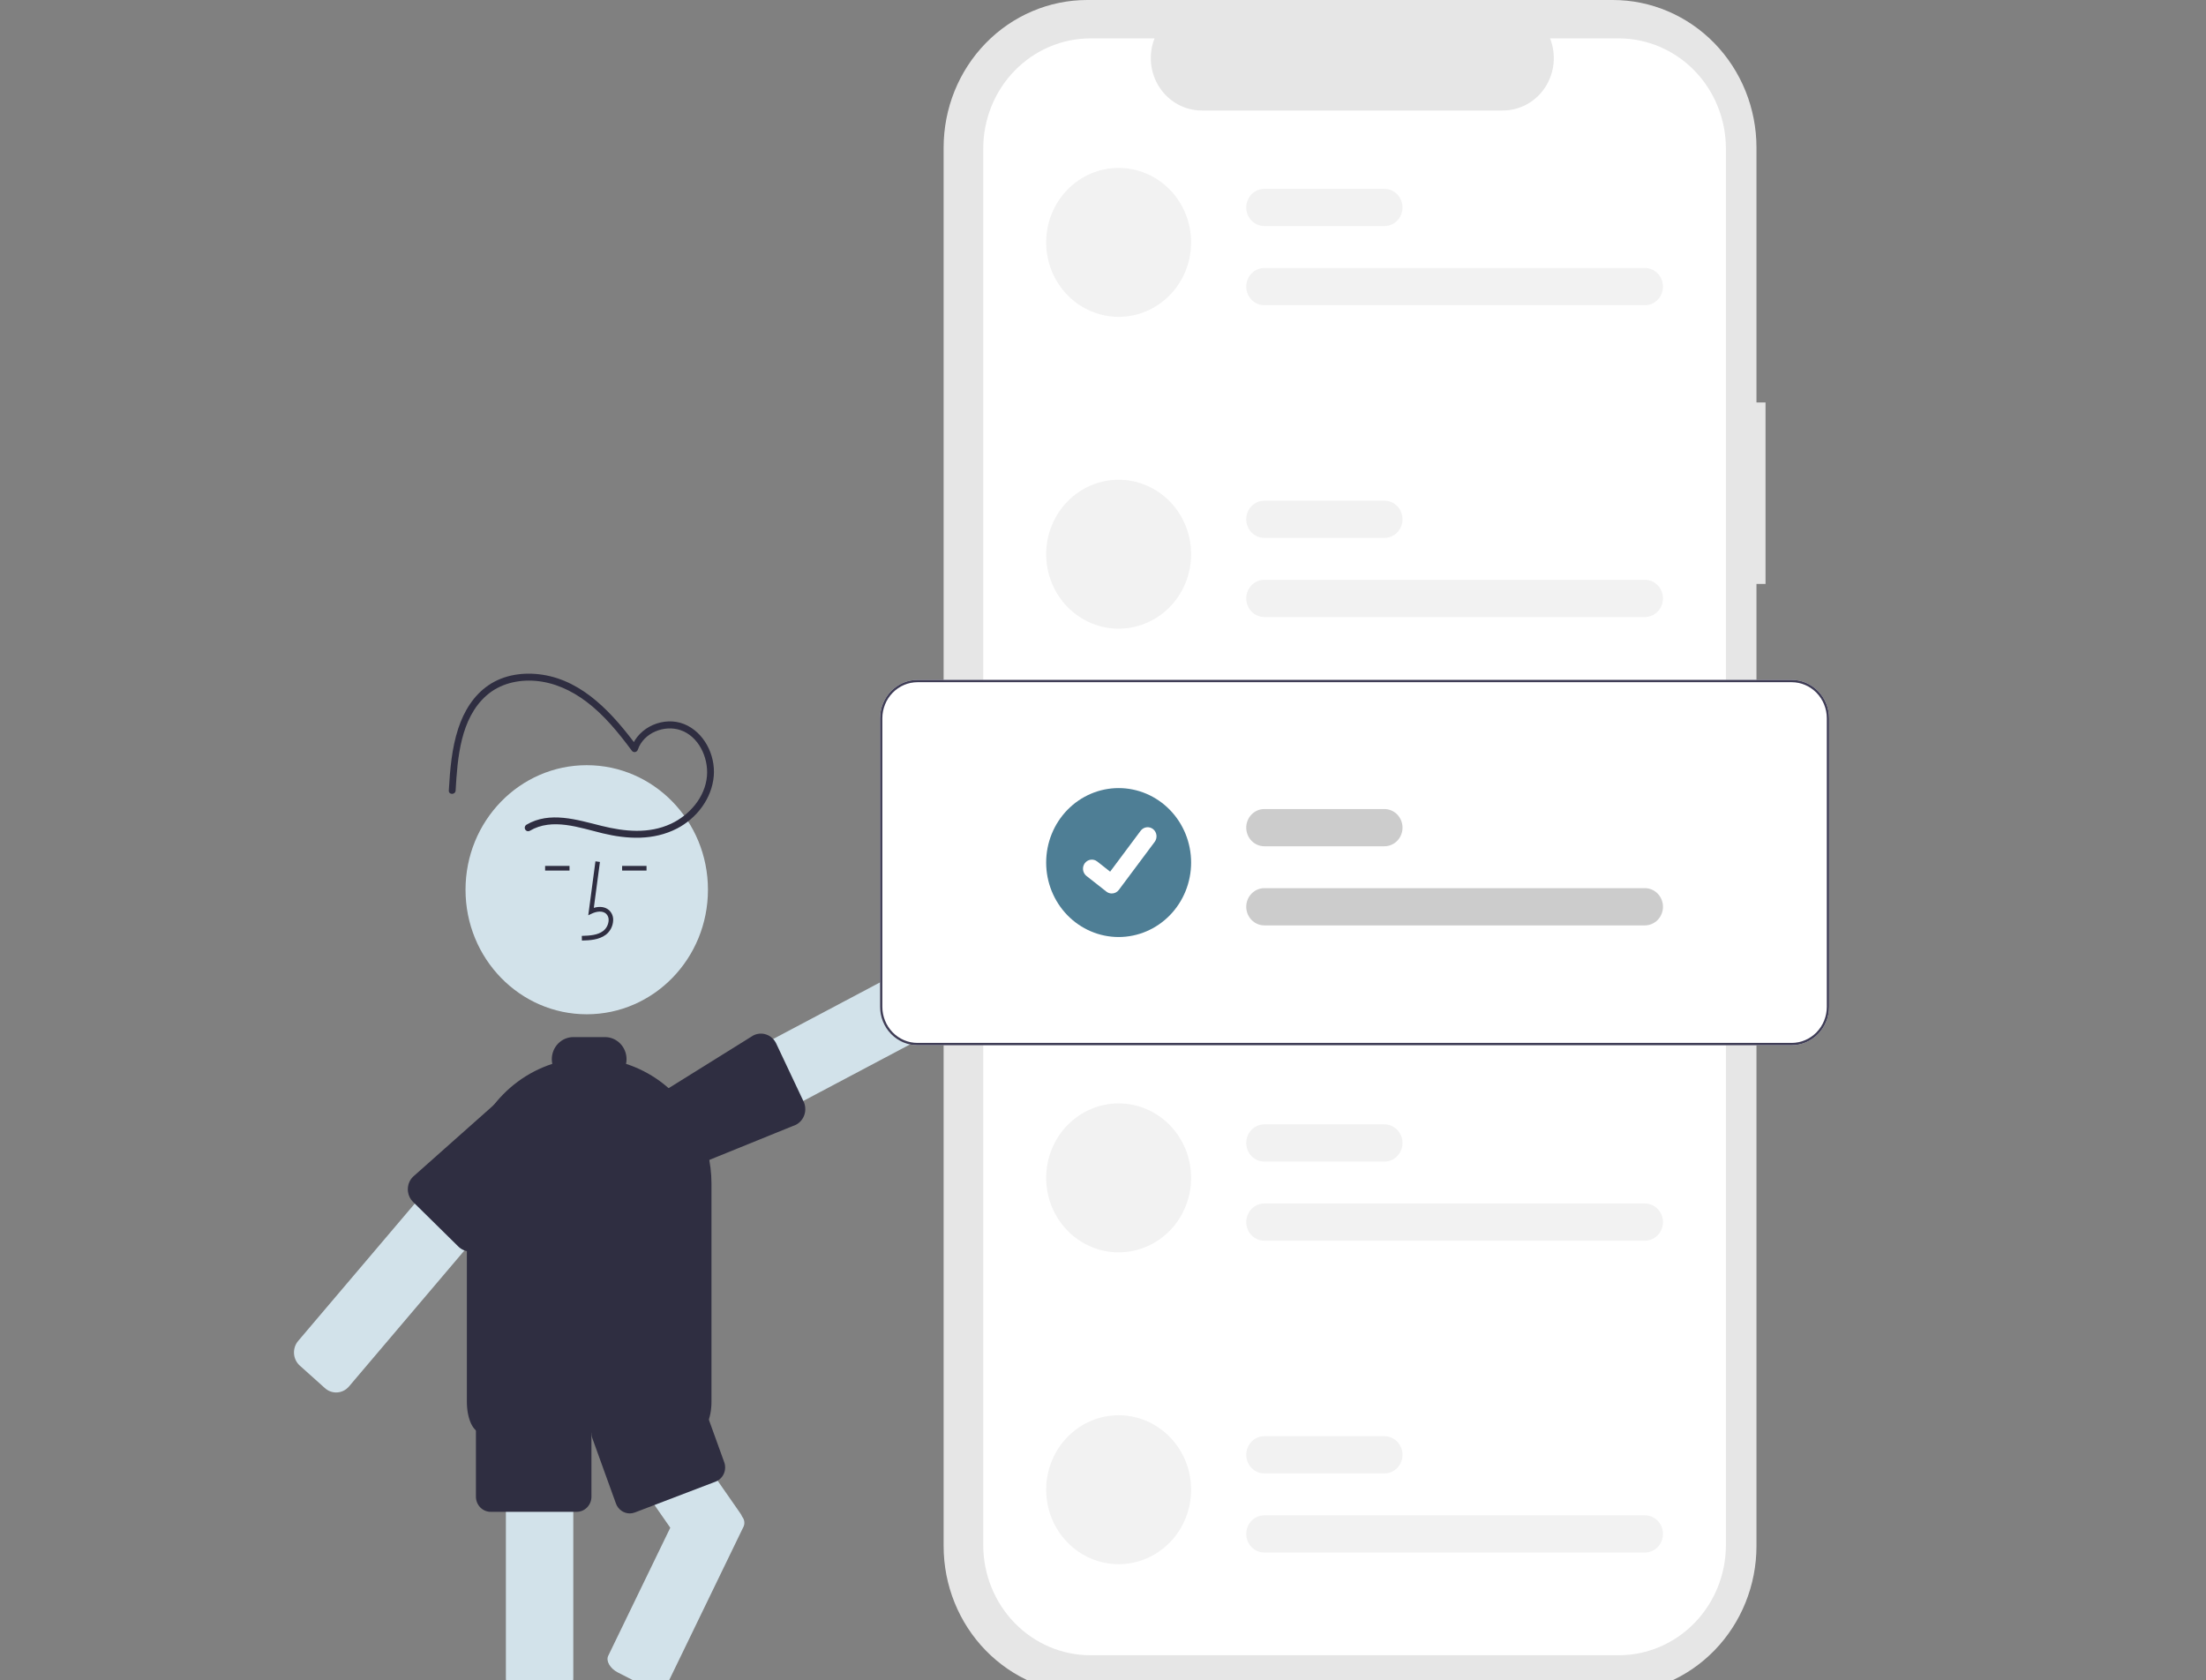 <svg width="403" height="307" viewBox="0 0 403 307" fill="none" xmlns="http://www.w3.org/2000/svg">
<rect x="0" y="0" width="403" height="307" fill="#808080" stroke="none"/>
<g clip-path="url(#clip0_1332_15150)">
<path d="M322.533 73.529H320.878V26.955C320.878 23.416 320.2 19.91 318.882 16.64C317.563 13.37 315.631 10.398 313.195 7.895C310.759 5.392 307.867 3.407 304.684 2.052C301.502 0.697 298.09 3.34997e-06 294.646 0H198.618C191.66 -1.5786e-05 184.988 2.84 180.068 7.895C175.149 12.95 172.385 19.806 172.385 26.955V282.461C172.385 289.61 175.149 296.466 180.068 301.521C184.988 306.576 191.66 309.416 198.618 309.416H294.645C301.603 309.416 308.275 306.576 313.195 301.521C318.115 296.466 320.878 289.61 320.878 282.461V106.681H322.533L322.533 73.529Z" fill="#E6E6E6"/>
<path d="M315.294 27.143V282.273C315.294 287.612 313.23 292.732 309.556 296.507C305.882 300.283 300.899 302.404 295.703 302.404H199.214C194.019 302.404 189.035 300.283 185.361 296.507C181.687 292.732 179.623 287.612 179.623 282.273V27.143C179.623 21.805 181.687 16.684 185.361 12.909C189.035 9.134 194.019 7.013 199.214 7.013H210.92C210.345 8.465 210.125 10.04 210.282 11.6C210.438 13.16 210.965 14.656 211.816 15.957C212.668 17.259 213.817 18.325 215.164 19.063C216.51 19.8 218.012 20.187 219.538 20.188H274.551C276.077 20.187 277.58 19.8 278.926 19.063C280.273 18.325 281.422 17.259 282.273 15.957C283.124 14.656 283.651 13.16 283.808 11.6C283.964 10.04 283.745 8.465 283.17 7.013H295.703C300.899 7.013 305.882 9.134 309.556 12.909C313.23 16.684 315.294 21.805 315.294 27.143Z" fill="white"/>
<path d="M61.41 254.395C60.66 254.395 59.935 254.117 59.369 253.611L54.767 249.487C54.148 248.93 53.769 248.144 53.712 247.301C53.656 246.458 53.927 245.626 54.466 244.987L87.923 205.571C87.989 205.49 88.06 205.414 88.136 205.343C88.697 204.801 89.433 204.494 90.203 204.48C90.972 204.465 91.719 204.746 92.299 205.266L96.903 209.389C97.21 209.664 97.462 209.999 97.643 210.374C97.824 210.749 97.931 211.158 97.959 211.575L97.959 211.576C97.987 211.994 97.934 212.414 97.804 212.811C97.674 213.208 97.469 213.574 97.201 213.89L63.748 253.305C63.457 253.648 63.097 253.922 62.694 254.11C62.291 254.298 61.853 254.395 61.41 254.395Z" fill="#D2E2EA"/>
<path d="M122.875 213.388C122.552 213.388 122.232 213.337 121.924 213.239C121.535 213.112 121.175 212.907 120.863 212.637C120.552 212.366 120.296 212.035 120.109 211.662L117.312 206.084C116.994 205.454 116.89 204.732 117.018 204.034C117.146 203.336 117.498 202.702 118.018 202.234C118.207 202.058 118.419 201.908 118.646 201.789L163.887 177.823C164.618 177.437 165.469 177.364 166.252 177.621C167.036 177.878 167.688 178.444 168.067 179.194L170.864 184.772C171.24 185.524 171.31 186.398 171.06 187.203C170.809 188.008 170.259 188.678 169.529 189.068L124.29 213.033C123.852 213.266 123.367 213.388 122.875 213.388Z" fill="#D2E2EA"/>
<path d="M122.059 214.74C121.483 214.738 120.918 214.572 120.427 214.261C119.936 213.95 119.537 213.506 119.276 212.978L116.537 207.37C116.205 206.692 116.12 205.915 116.298 205.179C116.31 205.122 116.328 205.06 116.346 205.001L116.362 204.945C116.41 204.798 116.458 204.59 116.513 204.348L116.546 204.207C116.748 203.305 117 202.181 117.506 201.713C117.569 201.653 117.641 201.602 117.718 201.562L137.58 189.19C137.947 188.995 138.348 188.878 138.76 188.845C139.172 188.811 139.586 188.863 139.978 188.996C140.758 189.263 141.403 189.836 141.774 190.59L146.789 201.212C147.156 201.968 147.216 202.843 146.957 203.644C146.697 204.446 146.139 205.109 145.405 205.488L123.41 214.411C122.991 214.629 122.529 214.742 122.059 214.74Z" fill="#2F2E41"/>
<path d="M107.187 185.302C119.417 185.302 129.331 175.115 129.331 162.548C129.331 149.981 119.417 139.794 107.187 139.794C94.957 139.794 85.043 149.981 85.043 162.548C85.043 175.115 94.957 185.302 107.187 185.302Z" fill="#D2E2EA"/>
<path d="M101.628 309.796H95.521C94.698 309.795 93.91 309.459 93.328 308.861C92.746 308.263 92.419 307.453 92.418 306.607V253.459C92.419 252.614 92.746 251.803 93.328 251.205C93.91 250.608 94.698 250.271 95.521 250.27H101.628C102.013 250.269 102.394 250.344 102.751 250.49C103.312 250.711 103.797 251.096 104.147 251.598C104.498 252.099 104.697 252.695 104.722 253.311C104.73 253.36 104.733 253.41 104.732 253.459V306.607C104.731 307.453 104.403 308.263 103.822 308.861C103.24 309.459 102.451 309.795 101.628 309.796Z" fill="#D2E2EA"/>
<path d="M135.668 277.212C135.639 277.163 135.607 277.114 135.573 277.068C135.489 276.865 135.384 276.673 135.258 276.494L124.848 261.529L116.271 249.203H101.641L102.675 250.687L104.516 253.336L110.222 261.533L122.449 279.104L111.116 302.496C110.652 303.448 111.443 304.817 112.87 305.549L118.336 308.346C118.878 308.631 119.477 308.785 120.086 308.797C120.856 308.797 121.497 308.504 121.766 307.947L135.854 278.866C135.965 278.598 136.006 278.304 135.974 278.014C135.941 277.724 135.836 277.448 135.668 277.212Z" fill="#D2E2EA"/>
<path d="M85.877 228.63C85.067 228.627 84.29 228.298 83.712 227.715L75.426 219.549C74.941 219.06 74.627 218.42 74.533 217.729C74.51 217.586 74.499 217.441 74.498 217.296C74.497 217.131 74.509 216.967 74.534 216.805C74.627 216.134 74.929 215.513 75.394 215.033L93.015 199.38C93.493 198.874 94.704 198.98 95.772 199.072L95.933 199.086C96.13 199.108 96.328 199.119 96.526 199.12C96.599 199.128 96.684 199.124 96.762 199.129C97.504 199.182 98.202 199.505 98.732 200.04L103.081 204.445C103.666 205.039 103.998 205.848 104.004 206.693C104.01 207.539 103.689 208.352 103.112 208.955L88.122 227.656C87.831 227.966 87.482 228.212 87.097 228.38C86.711 228.547 86.296 228.632 85.877 228.63Z" fill="#2F2E41"/>
<path d="M106.308 171.832L106.285 170.981C107.825 170.937 109.182 170.838 110.202 170.072C110.491 169.843 110.729 169.552 110.899 169.22C111.069 168.888 111.167 168.522 111.187 168.147C111.205 167.918 111.171 167.688 111.088 167.475C111.006 167.261 110.876 167.07 110.71 166.917C110.033 166.329 108.944 166.519 108.15 166.893L107.465 167.216L108.778 157.356L109.598 157.472L108.481 165.859C109.56 165.533 110.559 165.673 111.244 166.267C111.507 166.503 111.713 166.798 111.847 167.129C111.98 167.461 112.038 167.819 112.014 168.177C111.99 168.681 111.859 169.173 111.63 169.619C111.401 170.065 111.08 170.454 110.69 170.759C109.379 171.743 107.677 171.792 106.308 171.832Z" fill="#2F2E41"/>
<path d="M118.109 158.195H113.652V159.045H118.109V158.195Z" fill="#2F2E41"/>
<path d="M104.041 158.195H99.584V159.045H104.041V158.195Z" fill="#2F2E41"/>
<path d="M127.285 261.745H87.978C86.47 261.745 85.289 259.256 85.289 256.079V216.254C85.29 211.374 86.804 206.622 89.61 202.685C92.416 198.749 96.369 195.833 100.897 194.36C100.836 194.08 100.806 193.795 100.805 193.508C100.806 192.438 101.221 191.411 101.958 190.654C102.694 189.897 103.694 189.471 104.736 189.469H110.528C111.57 189.471 112.57 189.897 113.306 190.654C114.043 191.411 114.458 192.438 114.459 193.508C114.458 193.795 114.428 194.081 114.367 194.361C116.554 195.069 118.621 196.121 120.495 197.48C120.88 197.757 121.26 198.052 121.624 198.356C124.84 201.006 127.279 204.52 128.668 208.509C128.896 209.157 129.098 209.828 129.269 210.504L129.269 210.504C129.738 212.383 129.975 214.315 129.975 216.254V256.079C129.975 259.177 128.834 261.648 127.372 261.734C127.344 261.742 127.315 261.746 127.285 261.745Z" fill="#2F2E41"/>
<path d="M105.358 276.2H89.635C88.922 276.2 88.238 275.908 87.734 275.39C87.23 274.872 86.946 274.17 86.945 273.437V260.682C86.946 259.95 87.23 259.247 87.734 258.729C88.238 258.211 88.922 257.92 89.635 257.919H105.358C106.071 257.92 106.754 258.211 107.258 258.729C107.763 259.247 108.046 259.95 108.047 260.682V273.437C108.046 274.17 107.763 274.872 107.258 275.39C106.754 275.908 106.071 276.2 105.358 276.2Z" fill="#2F2E41"/>
<path d="M115.048 276.489C114.499 276.489 113.963 276.316 113.512 275.994C113.06 275.673 112.716 275.217 112.524 274.688L108.201 262.732C107.953 262.045 107.981 261.285 108.278 260.619C108.575 259.953 109.117 259.435 109.785 259.179L124.523 253.552C125.192 253.298 125.932 253.326 126.58 253.632C127.228 253.937 127.732 254.494 127.981 255.18L132.304 267.136C132.552 267.823 132.524 268.583 132.227 269.249C131.93 269.915 131.388 270.433 130.72 270.689L115.982 276.316C115.683 276.43 115.367 276.489 115.048 276.489Z" fill="#2F2E41"/>
<path d="M96.776 151.786C100.88 149.349 105.856 151.219 110.095 152.241C114.625 153.333 119.413 153.569 123.682 151.363C127.235 149.526 130.056 145.905 130.395 141.756C130.711 137.877 128.585 133.745 124.989 132.29C121.326 130.808 116.663 132.747 115.328 136.61L116.462 136.457C112.072 130.535 106.66 124.424 99.109 123.27C95.721 122.753 92.105 123.224 89.21 125.211C86.496 127.075 84.749 129.952 83.718 133.085C82.523 136.721 82.21 140.613 81.993 144.42C81.947 145.24 83.188 145.238 83.235 144.42C83.575 138.442 84.126 131.231 88.883 127.054C91.352 124.885 94.65 124.131 97.833 124.392C101.215 124.671 104.35 126.111 107.069 128.149C110.326 130.591 112.962 133.825 115.39 137.101C115.455 137.205 115.547 137.289 115.655 137.341C115.764 137.393 115.885 137.413 116.005 137.397C116.124 137.381 116.236 137.33 116.328 137.251C116.42 137.171 116.488 137.066 116.525 136.949C117.597 133.848 121.36 132.402 124.288 133.382C127.6 134.49 129.431 138.349 129.153 141.756C128.835 145.657 125.93 148.938 122.57 150.499C118.523 152.381 114.089 151.921 109.901 150.882C105.453 149.779 100.428 148.143 96.149 150.685C96.013 150.773 95.916 150.912 95.877 151.073C95.839 151.234 95.863 151.403 95.945 151.546C96.026 151.689 96.158 151.794 96.313 151.839C96.468 151.883 96.634 151.865 96.776 151.786Z" fill="#2F2E41"/>
<path d="M204.357 30.675C202.619 30.675 200.897 31.027 199.291 31.711C197.684 32.395 196.225 33.397 194.995 34.66C193.766 35.923 192.79 37.423 192.125 39.074C191.46 40.724 191.117 42.493 191.117 44.28C191.117 46.067 191.46 47.836 192.125 49.486C192.79 51.137 193.766 52.637 194.995 53.9C196.225 55.163 197.684 56.166 199.291 56.849C200.897 57.533 202.619 57.885 204.357 57.885C207.869 57.885 211.237 56.452 213.72 53.9C216.203 51.349 217.598 47.888 217.598 44.28C217.598 40.672 216.203 37.211 213.72 34.66C211.237 32.108 207.869 30.675 204.357 30.675Z" fill="#F2F2F2"/>
<path d="M300.489 55.759H230.978C230.1 55.759 229.258 55.401 228.637 54.763C228.017 54.125 227.668 53.26 227.668 52.358C227.668 51.456 228.017 50.591 228.637 49.953C229.258 49.315 230.1 48.957 230.978 48.957H300.489C301.367 48.957 302.209 49.315 302.83 49.953C303.451 50.591 303.799 51.456 303.799 52.358C303.799 53.26 303.451 54.125 302.83 54.763C302.209 55.401 301.367 55.759 300.489 55.759Z" fill="#F2F2F2"/>
<path d="M252.907 41.304H230.978C230.1 41.304 229.258 40.946 228.637 40.308C228.017 39.67 227.668 38.805 227.668 37.903C227.668 37.001 228.017 36.136 228.637 35.498C229.258 34.86 230.1 34.502 230.978 34.502H252.907C253.785 34.502 254.627 34.86 255.248 35.498C255.869 36.136 256.217 37.001 256.217 37.903C256.217 38.805 255.869 39.67 255.248 40.308C254.627 40.946 253.785 41.304 252.907 41.304Z" fill="#F2F2F2"/>
<path d="M204.357 87.645C202.619 87.645 200.897 87.997 199.291 88.681C197.684 89.365 196.225 90.367 194.995 91.63C193.766 92.894 192.79 94.393 192.125 96.044C191.46 97.695 191.117 99.464 191.117 101.25C191.117 103.037 191.46 104.806 192.125 106.457C192.79 108.107 193.766 109.607 194.995 110.87C196.225 112.134 197.684 113.136 199.291 113.82C200.897 114.503 202.619 114.855 204.357 114.855C207.869 114.855 211.237 113.422 213.72 110.87C216.203 108.319 217.598 104.859 217.598 101.25C217.598 97.642 216.203 94.182 213.72 91.63C211.237 89.079 207.869 87.645 204.357 87.645Z" fill="#F2F2F2"/>
<path d="M300.489 112.73H230.978C230.1 112.73 229.258 112.371 228.637 111.733C228.017 111.096 227.668 110.23 227.668 109.328C227.668 108.426 228.017 107.561 228.637 106.923C229.258 106.285 230.1 105.927 230.978 105.927H300.489C301.367 105.927 302.209 106.285 302.83 106.923C303.451 107.561 303.799 108.426 303.799 109.328C303.799 110.23 303.451 111.096 302.83 111.733C302.209 112.371 301.367 112.73 300.489 112.73Z" fill="#F2F2F2"/>
<path d="M252.907 98.274H230.978C230.1 98.274 229.258 97.916 228.637 97.278C228.017 96.64 227.668 95.775 227.668 94.873C227.668 93.971 228.017 93.106 228.637 92.468C229.258 91.83 230.1 91.472 230.978 91.472H252.907C253.785 91.472 254.627 91.83 255.248 92.468C255.869 93.106 256.217 93.971 256.217 94.873C256.217 95.775 255.869 96.64 255.248 97.278C254.627 97.916 253.785 98.274 252.907 98.274Z" fill="#F2F2F2"/>
<path d="M204.357 201.586C200.846 201.586 197.478 203.02 194.995 205.571C192.512 208.122 191.117 211.583 191.117 215.191C191.117 218.799 192.512 222.26 194.995 224.811C197.478 227.363 200.846 228.796 204.357 228.796C207.869 228.796 211.237 227.363 213.72 224.811C216.203 222.26 217.598 218.799 217.598 215.191C217.598 211.583 216.203 208.122 213.72 205.571C211.237 203.02 207.869 201.586 204.357 201.586Z" fill="#F2F2F2"/>
<path d="M300.489 226.67H230.978C230.1 226.67 229.258 226.312 228.637 225.674C228.017 225.036 227.668 224.171 227.668 223.269C227.668 222.367 228.017 221.502 228.637 220.864C229.258 220.226 230.1 219.868 230.978 219.868H300.489C301.367 219.868 302.209 220.226 302.83 220.864C303.451 221.502 303.799 222.367 303.799 223.269C303.799 224.171 303.451 225.036 302.83 225.674C302.209 226.312 301.367 226.67 300.489 226.67Z" fill="#F2F2F2"/>
<path d="M252.907 212.215H230.978C230.1 212.215 229.258 211.857 228.637 211.219C228.017 210.581 227.668 209.716 227.668 208.814C227.668 207.912 228.017 207.047 228.637 206.409C229.258 205.771 230.1 205.413 230.978 205.413H252.907C253.785 205.413 254.627 205.771 255.248 206.409C255.869 207.047 256.217 207.912 256.217 208.814C256.217 209.716 255.869 210.581 255.248 211.219C254.627 211.857 253.785 212.215 252.907 212.215Z" fill="#F2F2F2"/>
<path d="M204.357 258.557C202.619 258.557 200.897 258.909 199.291 259.592C197.684 260.276 196.225 261.278 194.995 262.541C193.766 263.805 192.79 265.304 192.125 266.955C191.46 268.606 191.117 270.375 191.117 272.161C191.117 273.948 191.46 275.717 192.125 277.368C192.79 279.018 193.766 280.518 194.995 281.782C196.225 283.045 197.684 284.047 199.291 284.731C200.897 285.414 202.619 285.766 204.357 285.766C207.869 285.766 211.237 284.333 213.72 281.782C216.203 279.23 217.598 275.77 217.598 272.161C217.598 268.553 216.203 265.093 213.72 262.541C211.237 259.99 207.869 258.557 204.357 258.557Z" fill="#F2F2F2"/>
<path d="M300.489 283.641H230.978C230.1 283.641 229.258 283.282 228.637 282.644C228.017 282.007 227.668 281.141 227.668 280.239C227.668 279.337 228.017 278.472 228.637 277.834C229.258 277.196 230.1 276.838 230.978 276.838H300.489C301.367 276.838 302.209 277.196 302.83 277.834C303.451 278.472 303.799 279.337 303.799 280.239C303.799 281.141 303.451 282.007 302.83 282.644C302.209 283.282 301.367 283.641 300.489 283.641Z" fill="#F2F2F2"/>
<path d="M252.907 269.185H230.978C230.1 269.185 229.258 268.827 228.637 268.189C228.017 267.551 227.668 266.686 227.668 265.784C227.668 264.882 228.017 264.017 228.637 263.379C229.258 262.741 230.1 262.383 230.978 262.383H252.907C253.785 262.383 254.627 262.741 255.248 263.379C255.869 264.017 256.217 264.882 256.217 265.784C256.217 266.686 255.869 267.551 255.248 268.189C254.627 268.827 253.785 269.185 252.907 269.185Z" fill="#F2F2F2"/>
<path d="M327.315 190.957H167.604C165.794 190.955 164.059 190.216 162.779 188.9C161.499 187.585 160.779 185.802 160.777 183.942V131.224C160.779 129.364 161.499 127.581 162.779 126.266C164.059 124.95 165.794 124.211 167.604 124.209H327.315C329.125 124.211 330.86 124.95 332.14 126.266C333.42 127.581 334.14 129.364 334.142 131.224V183.942C334.14 185.802 333.42 187.585 332.14 188.9C330.86 190.216 329.125 190.955 327.315 190.957Z" fill="white"/>
<path d="M204.357 143.978C200.846 143.978 197.478 145.412 194.995 147.963C192.512 150.514 191.117 153.975 191.117 157.583C191.117 161.191 192.512 164.652 194.995 167.203C197.478 169.755 200.846 171.188 204.357 171.188C207.869 171.188 211.237 169.755 213.72 167.203C216.203 164.652 217.598 161.191 217.598 157.583C217.598 153.975 216.203 150.514 213.72 147.963C211.237 145.412 207.869 143.978 204.357 143.978Z" fill="#4E7E95"/>
<path d="M300.489 169.062H230.978C230.1 169.062 229.258 168.704 228.637 168.066C228.017 167.428 227.668 166.563 227.668 165.661C227.668 164.759 228.017 163.894 228.637 163.256C229.258 162.618 230.1 162.26 230.978 162.26H300.489C301.367 162.26 302.209 162.618 302.83 163.256C303.451 163.894 303.799 164.759 303.799 165.661C303.799 166.563 303.451 167.428 302.83 168.066C302.209 168.704 301.367 169.062 300.489 169.062Z" fill="#CCCCCC"/>
<path d="M252.907 154.607H230.978C230.1 154.607 229.258 154.249 228.637 153.611C228.017 152.973 227.668 152.108 227.668 151.206C227.668 150.304 228.017 149.439 228.637 148.801C229.258 148.163 230.1 147.805 230.978 147.805H252.907C253.785 147.805 254.627 148.163 255.248 148.801C255.869 149.439 256.217 150.304 256.217 151.206C256.217 152.108 255.869 152.973 255.248 153.611C254.627 154.249 253.785 154.607 252.907 154.607Z" fill="#CCCCCC"/>
<path d="M327.315 190.957H167.604C165.794 190.955 164.059 190.216 162.779 188.9C161.499 187.585 160.779 185.802 160.777 183.942V131.224C160.779 129.364 161.499 127.581 162.779 126.266C164.059 124.95 165.794 124.211 167.604 124.209H327.315C329.125 124.211 330.86 124.95 332.14 126.266C333.42 127.581 334.14 129.364 334.142 131.224V183.942C334.14 185.802 333.42 187.585 332.14 188.9C330.86 190.216 329.125 190.955 327.315 190.957ZM167.604 124.634C165.904 124.636 164.274 125.331 163.072 126.566C161.869 127.801 161.193 129.476 161.191 131.224V183.942C161.193 185.69 161.869 187.365 163.072 188.6C164.274 189.835 165.904 190.53 167.604 190.532H327.315C329.015 190.53 330.645 189.835 331.848 188.6C333.05 187.365 333.726 185.69 333.728 183.942V131.224C333.726 129.476 333.05 127.801 331.848 126.566C330.645 125.331 329.015 124.636 327.315 124.634H167.604Z" fill="#3F3D56"/>
<path d="M203.101 163.233C202.753 163.234 202.413 163.118 202.135 162.903L202.117 162.89L198.476 160.028C198.136 159.759 197.914 159.363 197.858 158.926C197.802 158.489 197.917 158.047 198.178 157.698C198.439 157.348 198.824 157.119 199.249 157.061C199.674 157.003 200.105 157.121 200.445 157.389L202.804 159.247L208.377 151.776C208.506 151.603 208.667 151.458 208.851 151.349C209.035 151.239 209.238 151.169 209.448 151.14C209.659 151.111 209.873 151.126 210.078 151.182C210.283 151.238 210.476 151.336 210.644 151.469L210.645 151.469L210.61 151.518L210.646 151.469C210.986 151.738 211.208 152.134 211.264 152.571C211.32 153.008 211.205 153.45 210.945 153.8L204.39 162.583C204.238 162.785 204.043 162.949 203.82 163.062C203.597 163.174 203.351 163.232 203.103 163.231L203.101 163.233Z" fill="white"/>
</g>
<defs>
<clipPath id="clip0_1332_15150">
<rect width="403" height="310" fill="white"/>
</clipPath>
</defs>
</svg>
